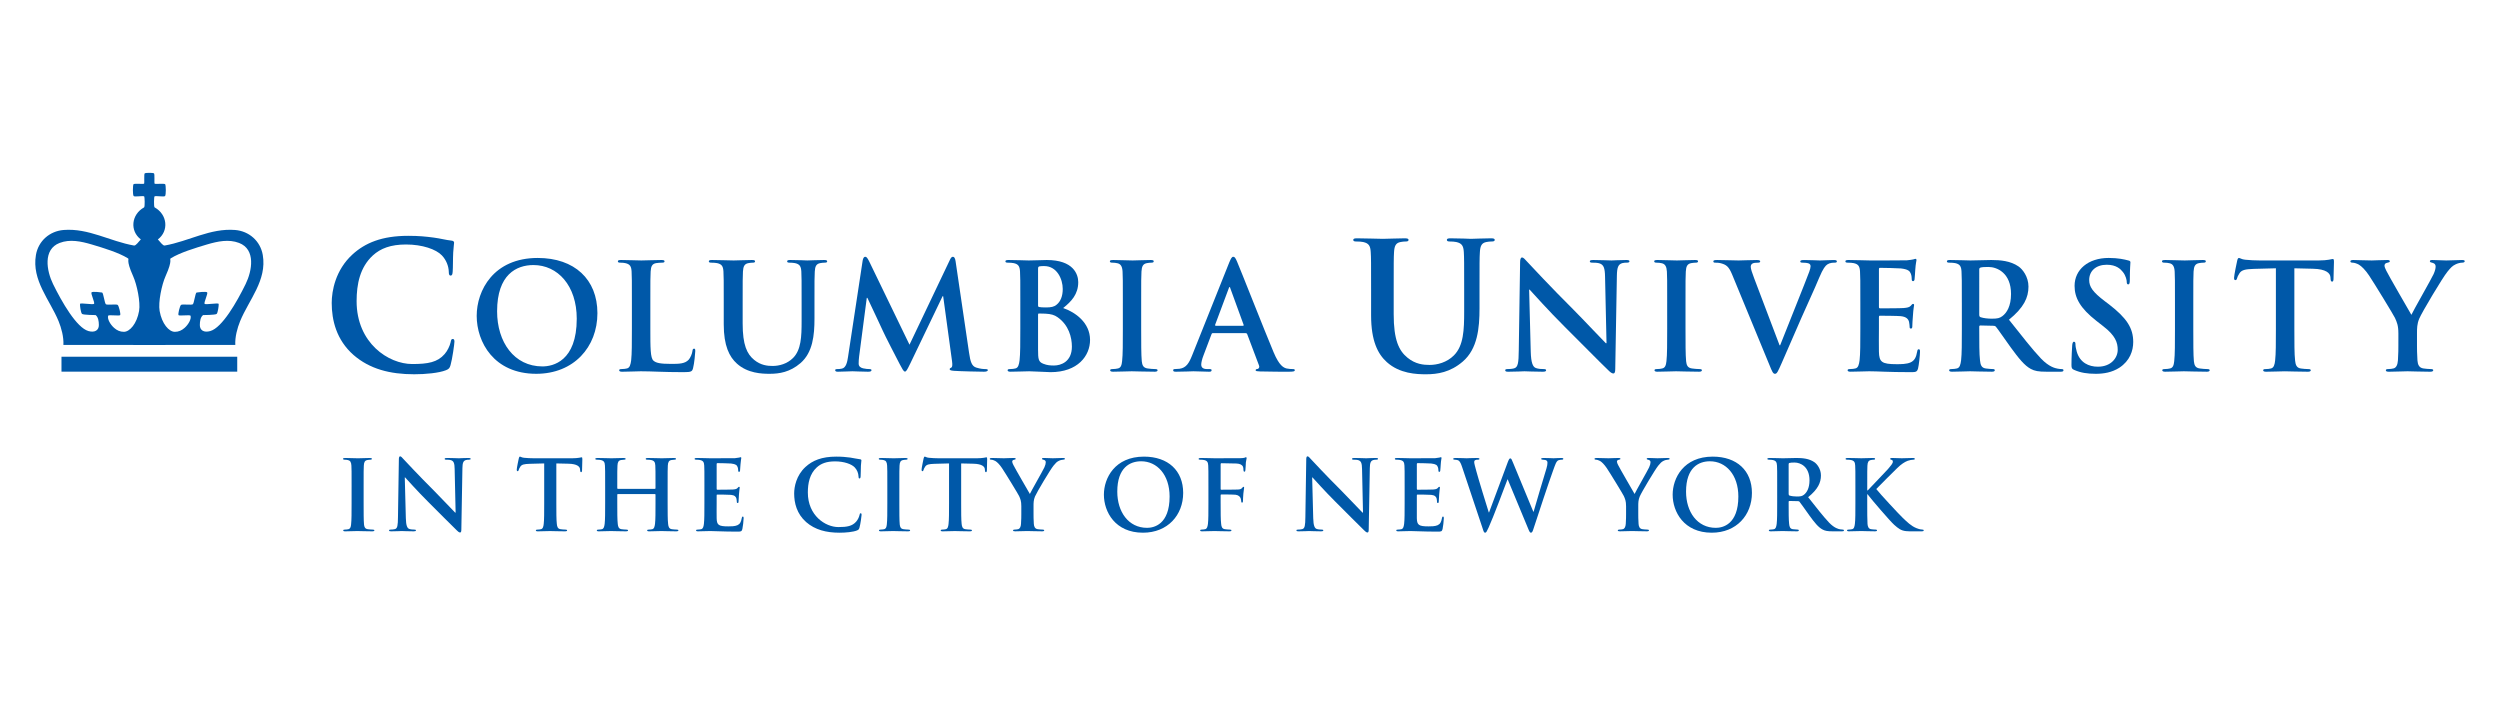 <?xml version="1.0" encoding="utf-8"?>
<!-- Generator: Adobe Illustrator 18.1.1, SVG Export Plug-In . SVG Version: 6.00 Build 0)  -->
<!DOCTYPE svg PUBLIC "-//W3C//DTD SVG 1.1//EN" "http://www.w3.org/Graphics/SVG/1.1/DTD/svg11.dtd">
<svg version="1.1" id="Layer_1" xmlns="http://www.w3.org/2000/svg" xmlns:xlink="http://www.w3.org/1999/xlink" x="0px" y="0px"
	 width="595.28px" height="168px" viewBox="98 117 595.28 168" enable-background="new 98 117 595.28 168" xml:space="preserve">
<g>
	<path fill="#0058A8" d="M182.196,201.538c-4.12-3.615-5.211-8.327-5.211-12.405c0-2.858,0.884-7.82,4.919-11.52
		c3.027-2.777,7.023-4.46,13.287-4.46c2.608,0,4.162,0.167,6.097,0.42c1.6,0.213,2.943,0.59,4.204,0.717
		c0.465,0.041,0.634,0.25,0.634,0.503c0,0.338-0.131,0.843-0.211,2.314c-0.083,1.389-0.042,3.698-0.125,4.539
		c-0.042,0.63-0.126,0.968-0.507,0.968c-0.334,0-0.423-0.338-0.423-0.924c-0.04-1.304-0.588-2.775-1.637-3.872
		c-1.387-1.468-4.666-2.603-8.537-2.603c-3.657,0-6.056,0.924-7.904,2.603c-3.067,2.821-3.87,6.816-3.87,10.893
		c0,10.006,7.614,14.967,13.248,14.967c3.744,0,6.011-0.416,7.693-2.353c0.714-0.796,1.262-2.017,1.429-2.774
		c0.126-0.672,0.209-0.84,0.549-0.84c0.294,0,0.377,0.292,0.377,0.628c0,0.507-0.506,4.161-0.926,5.594
		c-0.209,0.715-0.377,0.924-1.091,1.219c-1.685,0.671-4.876,0.965-7.572,0.965C190.862,206.12,186.023,204.86,182.196,201.538"/>
	<path fill="#0058A8" d="M235.33,192.882c0-7.882-4.541-12.771-10.309-12.771c-4.05,0-8.656,2.251-8.656,11.013
		c0,7.315,4.046,13.125,10.802,13.125C229.627,204.248,235.33,203.052,235.33,192.882 M211.507,192.209
		c0-6.016,3.98-13.786,14.533-13.786c8.759,0,14.212,5.099,14.212,13.156c0,8.056-5.627,14.428-14.563,14.428
		C215.59,206.007,211.507,198.439,211.507,192.209"/>
	<path fill="#0058A8" d="M252.856,195.309c0,4.502,0,6.932,0.74,7.564c0.598,0.529,1.514,0.776,4.257,0.776
		c1.864,0,3.235-0.038,4.119-0.985c0.419-0.457,0.845-1.444,0.912-2.11c0.039-0.318,0.109-0.53,0.389-0.53
		c0.247,0,0.28,0.175,0.28,0.597c0,0.386-0.243,3.028-0.531,4.049c-0.204,0.772-0.383,0.946-2.214,0.946
		c-5.066,0-7.385-0.209-10.238-0.209c-0.808,0-3.026,0.109-4.432,0.109c-0.457,0-0.706-0.109-0.706-0.354
		c0-0.176,0.142-0.281,0.565-0.281c0.528,0,0.952-0.071,1.266-0.143c0.704-0.142,0.881-0.914,1.024-1.935
		c0.174-1.477,0.174-4.257,0.174-7.494v-6.193c0-5.349,0-6.334-0.07-7.456c-0.07-1.195-0.35-1.762-1.514-2.008
		c-0.282-0.068-0.704-0.105-1.16-0.105c-0.386,0-0.598-0.069-0.598-0.315c0-0.25,0.246-0.319,0.774-0.319
		c1.651,0,3.869,0.106,4.819,0.106c0.843,0,3.413-0.106,4.785-0.106c0.491,0,0.739,0.069,0.739,0.319
		c0,0.246-0.212,0.315-0.635,0.315c-0.386,0-0.952,0.037-1.372,0.105c-0.952,0.176-1.233,0.775-1.302,2.008
		c-0.071,1.122-0.071,2.107-0.071,7.456V195.309z"/>
	<path fill="#0058A8" d="M270.333,189.115c0-5.349,0-6.334-0.072-7.456c-0.068-1.195-0.348-1.762-1.51-2.008
		c-0.281-0.068-0.88-0.105-1.375-0.105c-0.385,0-0.597-0.069-0.597-0.315c0-0.246,0.245-0.319,0.775-0.319
		c1.862,0,4.082,0.106,5.134,0.106c0.845,0,3.065-0.106,4.33-0.106c0.528,0,0.772,0.072,0.772,0.319
		c0,0.246-0.209,0.315-0.562,0.315c-0.385,0-0.598,0.037-1.021,0.105c-0.947,0.176-1.232,0.777-1.303,2.008
		c-0.068,1.122-0.068,2.107-0.068,7.456v4.926c0,5.1,1.021,7.248,2.744,8.656c1.586,1.301,3.205,1.441,4.4,1.441
		c1.547,0,3.446-0.49,4.852-1.899c1.935-1.936,2.04-5.103,2.04-8.726v-4.398c0-5.349,0-6.334-0.066-7.456
		c-0.07-1.195-0.356-1.762-1.514-2.008c-0.285-0.068-0.88-0.105-1.269-0.105c-0.386,0-0.597-0.069-0.597-0.315
		c0-0.246,0.246-0.319,0.74-0.319c1.794,0,4.009,0.106,4.048,0.106c0.417,0,2.631-0.106,4.009-0.106
		c0.493,0,0.737,0.072,0.737,0.319c0,0.246-0.211,0.315-0.632,0.315c-0.389,0-0.6,0.037-1.021,0.105
		c-0.951,0.176-1.232,0.777-1.3,2.008c-0.071,1.122-0.071,2.107-0.071,7.456v3.766c0,3.907-0.391,8.057-3.344,10.591
		c-2.496,2.143-5.028,2.535-7.318,2.535c-1.864,0-5.243-0.111-7.811-2.429c-1.795-1.618-3.131-4.226-3.131-9.325V189.115z"/>
	<path fill="#0058A8" d="M303.408,179.055c0.106-0.598,0.317-0.915,0.6-0.915c0.28,0,0.491,0.174,0.949,1.089l9.605,19.846
		l9.569-20.089c0.248-0.567,0.46-0.847,0.774-0.847c0.317,0,0.527,0.35,0.634,1.089l3.203,21.745
		c0.315,2.218,0.669,3.235,1.723,3.556c1.021,0.316,1.725,0.35,2.183,0.35c0.313,0,0.563,0.034,0.563,0.245
		c0,0.281-0.424,0.388-0.917,0.388c-0.878,0-5.732-0.107-7.142-0.213c-0.81-0.069-1.021-0.175-1.021-0.386
		c0-0.178,0.145-0.283,0.387-0.385c0.209-0.075,0.317-0.531,0.177-1.518l-2.114-15.478h-0.139l-7.667,15.973
		c-0.811,1.654-0.989,1.971-1.306,1.971s-0.667-0.705-1.229-1.759c-0.846-1.618-3.624-7.004-4.046-7.988
		c-0.317-0.741-2.429-5.173-3.661-7.809h-0.141l-1.829,14c-0.072,0.635-0.105,1.091-0.105,1.657c0,0.667,0.457,0.983,1.054,1.128
		c0.632,0.141,1.126,0.175,1.477,0.175c0.283,0,0.528,0.068,0.528,0.245c0,0.316-0.317,0.388-0.843,0.388
		c-1.477,0-3.059-0.107-3.691-0.107c-0.671,0-2.36,0.107-3.488,0.107c-0.35,0-0.634-0.072-0.634-0.388
		c0-0.176,0.211-0.245,0.565-0.245c0.283,0,0.526,0,1.052-0.108c0.988-0.212,1.271-1.58,1.447-2.779L303.408,179.055z"/>
	<path fill="#0058A8" d="M349.816,192.53c-0.736-0.53-1.546-0.774-2.92-0.843c-0.632-0.037-0.984-0.037-1.514-0.037
		c-0.139,0-0.209,0.071-0.209,0.246v8.339c0,2.321,0.104,2.922,1.233,3.376c0.949,0.388,1.756,0.422,2.567,0.422
		c1.584,0,4.257-0.847,4.257-4.502C353.23,197.35,352.49,194.394,349.816,192.53 M345.173,189.712c0,0.285,0.104,0.353,0.245,0.39
		c0.319,0.071,0.846,0.104,1.658,0.104c1.158,0,1.933-0.141,2.529-0.669c0.915-0.737,1.446-2.006,1.446-3.726
		c0-2.359-1.373-5.454-4.398-5.454c-0.493,0-0.81,0-1.16,0.071c-0.249,0.068-0.319,0.209-0.319,0.595V189.712z M340.95,189.115
		c0-5.349,0-6.334-0.071-7.456c-0.07-1.195-0.35-1.762-1.511-2.008c-0.282-0.068-0.88-0.105-1.375-0.105
		c-0.383,0-0.595-0.069-0.595-0.315c0-0.246,0.243-0.319,0.773-0.319c1.865,0,4.082,0.106,4.789,0.106
		c1.721,0,3.095-0.106,4.288-0.106c6.368,0,7.494,3.414,7.494,5.277c0,2.89-1.654,4.611-3.589,6.159
		c2.885,0.987,6.403,3.481,6.403,7.596c0,3.77-2.92,7.672-9.394,7.672c-0.843,0-4.048-0.209-5.099-0.209
		c-0.811,0-3.028,0.103-4.437,0.103c-0.456,0-0.7-0.103-0.7-0.348c0-0.176,0.141-0.281,0.561-0.281c0.528,0,0.95-0.073,1.265-0.143
		c0.706-0.141,0.882-0.914,1.021-1.935c0.176-1.476,0.176-4.257,0.176-7.492V189.115z"/>
	<path fill="#0058A8" d="M365.364,189.115c0-5.349,0-6.334-0.07-7.456c-0.07-1.195-0.423-1.797-1.195-1.973
		c-0.387-0.104-0.843-0.141-1.266-0.141c-0.354,0-0.563-0.069-0.563-0.352c0-0.209,0.28-0.282,0.843-0.282
		c1.337,0,3.552,0.106,4.574,0.106c0.88,0,2.957-0.106,4.293-0.106c0.456,0,0.737,0.072,0.737,0.282
		c0,0.283-0.209,0.352-0.561,0.352c-0.352,0-0.634,0.037-1.058,0.105c-0.947,0.176-1.229,0.777-1.301,2.008
		c-0.071,1.122-0.071,2.107-0.071,7.456v6.195c0,3.411,0,6.19,0.143,7.704c0.105,0.95,0.352,1.582,1.408,1.724
		c0.489,0.071,1.264,0.143,1.792,0.143c0.385,0,0.563,0.105,0.563,0.281c0,0.245-0.28,0.348-0.667,0.348
		c-2.321,0-4.539-0.103-5.49-0.103c-0.811,0-3.026,0.103-4.432,0.103c-0.457,0-0.704-0.103-0.704-0.348
		c0-0.176,0.139-0.281,0.561-0.281c0.53,0,0.948-0.073,1.265-0.143c0.704-0.141,0.915-0.738,1.021-1.76
		c0.176-1.477,0.176-4.256,0.176-7.667V189.115z"/>
	<path fill="#0058A8" d="M393.954,194.571c0.174,0,0.211-0.106,0.174-0.213l-3.166-8.693c-0.035-0.139-0.072-0.313-0.174-0.313
		c-0.109,0-0.178,0.174-0.209,0.313l-3.237,8.658c-0.039,0.142,0,0.248,0.139,0.248H393.954z M386.779,196.328
		c-0.178,0-0.249,0.071-0.317,0.283l-1.901,5.029c-0.35,0.883-0.531,1.727-0.531,2.148c0,0.635,0.32,1.093,1.411,1.093h0.528
		c0.419,0,0.525,0.069,0.525,0.281c0,0.28-0.212,0.352-0.597,0.352c-1.126,0-2.64-0.107-3.732-0.107
		c-0.387,0-2.322,0.107-4.15,0.107c-0.46,0-0.669-0.072-0.669-0.352c0-0.212,0.143-0.281,0.424-0.281
		c0.317,0,0.808-0.034,1.088-0.071c1.619-0.214,2.29-1.411,2.992-3.17l8.828-22.094c0.426-1.021,0.635-1.406,0.986-1.406
		c0.322,0,0.531,0.316,0.882,1.125c0.847,1.938,6.475,16.291,8.726,21.64c1.337,3.164,2.359,3.656,3.098,3.836
		c0.527,0.107,1.053,0.141,1.471,0.141c0.287,0,0.461,0.034,0.461,0.281c0,0.28-0.316,0.352-1.621,0.352
		c-1.262,0-3.833,0-6.645-0.072c-0.635-0.035-1.053-0.035-1.053-0.28c0-0.212,0.141-0.281,0.49-0.315
		c0.248-0.072,0.493-0.393,0.316-0.815l-2.814-7.456c-0.07-0.178-0.179-0.248-0.357-0.248H386.779z"/>
	<path fill="#0058A8" d="M424.474,185.939c0-6.392,0-7.572-0.088-8.915c-0.082-1.431-0.415-2.101-1.807-2.397
		c-0.334-0.086-1.051-0.125-1.641-0.125c-0.458,0-0.712-0.086-0.712-0.38c0-0.296,0.294-0.378,0.924-0.378
		c2.229,0,4.882,0.126,6.14,0.126c1.007,0,3.659-0.126,5.173-0.126c0.629,0,0.929,0.082,0.929,0.378c0,0.294-0.258,0.38-0.682,0.38
		c-0.461,0-0.709,0.039-1.218,0.125c-1.135,0.208-1.467,0.924-1.554,2.397c-0.082,1.343-0.082,2.523-0.082,8.915v5.884
		c0,6.1,1.218,8.665,3.279,10.344c1.891,1.561,3.827,1.727,5.259,1.727c1.848,0,4.12-0.588,5.798-2.271
		c2.319-2.311,2.444-6.097,2.444-10.428v-5.256c0-6.392,0-7.572-0.083-8.915c-0.088-1.431-0.423-2.101-1.812-2.397
		c-0.337-0.086-1.052-0.125-1.513-0.125s-0.714-0.086-0.714-0.38c0-0.296,0.294-0.378,0.878-0.378c2.152,0,4.798,0.126,4.841,0.126
		c0.503,0,3.156-0.126,4.792-0.126c0.587,0,0.888,0.082,0.888,0.378c0,0.294-0.255,0.38-0.762,0.38
		c-0.463,0-0.711,0.039-1.218,0.125c-1.137,0.208-1.47,0.924-1.554,2.397c-0.088,1.343-0.088,2.523-0.088,8.915v4.5
		c0,4.666-0.46,9.628-3.992,12.657c-2.985,2.562-6.016,3.024-8.746,3.024c-2.229,0-6.263-0.126-9.338-2.902
		c-2.145-1.932-3.739-5.044-3.739-11.141V185.939z"/>
	<path fill="#0058A8" d="M462.488,200.728c0.073,2.744,0.526,3.657,1.23,3.907c0.603,0.212,1.269,0.246,1.832,0.246
		c0.388,0,0.598,0.069,0.598,0.281c0,0.28-0.313,0.352-0.809,0.352c-2.288,0-3.693-0.107-4.363-0.107
		c-0.319,0-1.968,0.107-3.8,0.107c-0.457,0-0.771-0.036-0.771-0.352c0-0.212,0.212-0.281,0.562-0.281
		c0.455,0,1.089-0.034,1.581-0.179c0.916-0.28,1.057-1.303,1.09-4.363l0.315-20.827c0-0.704,0.109-1.199,0.457-1.199
		c0.389,0,0.705,0.459,1.31,1.091c0.415,0.458,5.765,6.194,10.9,11.292c2.391,2.396,7.138,7.461,7.74,8.024h0.173l-0.35-15.797
		c-0.033-2.148-0.35-2.814-1.195-3.168c-0.53-0.211-1.373-0.211-1.866-0.211c-0.424,0-0.563-0.104-0.563-0.315
		c0-0.287,0.389-0.315,0.917-0.315c1.831,0,3.517,0.104,4.253,0.104c0.394,0,1.728-0.104,3.453-0.104
		c0.457,0,0.808,0.028,0.808,0.315c0,0.211-0.209,0.315-0.633,0.315c-0.352,0-0.634,0-1.056,0.105
		c-0.984,0.282-1.269,1.019-1.303,2.989l-0.388,22.207c0,0.772-0.137,1.088-0.458,1.088c-0.382,0-0.808-0.389-1.197-0.772
		c-2.217-2.114-6.715-6.723-10.375-10.346c-3.835-3.8-7.742-8.195-8.371-8.865h-0.106L462.488,200.728z"/>
	<path fill="#0058A8" d="M494.976,189.115c0-5.349,0-6.334-0.067-7.456c-0.072-1.195-0.427-1.797-1.197-1.973
		c-0.388-0.104-0.848-0.141-1.269-0.141c-0.348,0-0.564-0.069-0.564-0.352c0-0.209,0.287-0.282,0.848-0.282
		c1.335,0,3.551,0.106,4.572,0.106c0.878,0,2.956-0.106,4.296-0.106c0.449,0,0.732,0.072,0.732,0.282
		c0,0.283-0.209,0.352-0.56,0.352c-0.348,0-0.63,0.037-1.058,0.105c-0.95,0.176-1.226,0.777-1.3,2.008
		c-0.071,1.122-0.071,2.107-0.071,7.456v6.195c0,3.411,0,6.19,0.145,7.704c0.102,0.95,0.35,1.582,1.401,1.724
		c0.497,0.071,1.269,0.143,1.798,0.143c0.386,0,0.562,0.105,0.562,0.281c0,0.245-0.28,0.348-0.667,0.348
		c-2.323,0-4.542-0.103-5.492-0.103c-0.809,0-3.025,0.103-4.435,0.103c-0.45,0-0.696-0.103-0.696-0.348
		c0-0.176,0.14-0.281,0.559-0.281c0.524,0,0.954-0.073,1.267-0.143c0.701-0.141,0.914-0.738,1.023-1.76
		c0.172-1.477,0.172-4.256,0.172-7.667V189.115z"/>
	<path fill="#0058A8" d="M510.438,182.362c-0.804-1.934-1.4-2.323-2.674-2.675c-0.524-0.141-1.085-0.141-1.371-0.141
		c-0.313,0-0.424-0.104-0.424-0.315c0-0.283,0.392-0.315,0.919-0.315c1.863,0,3.865,0.104,5.1,0.104
		c0.876,0,2.571-0.104,4.328-0.104c0.421,0,0.808,0.071,0.808,0.315c0,0.246-0.209,0.315-0.526,0.315
		c-0.563,0-1.093,0.037-1.376,0.246c-0.245,0.177-0.348,0.426-0.348,0.741c0,0.456,0.316,1.44,0.807,2.709l6.054,15.971h0.138
		c1.513-3.87,6.087-15.196,6.937-17.521c0.175-0.457,0.312-0.984,0.312-1.297c0-0.28-0.136-0.567-0.459-0.673
		c-0.422-0.139-0.946-0.176-1.404-0.176c-0.319,0-0.599-0.034-0.599-0.28c0-0.28,0.319-0.35,0.984-0.35
		c1.761,0,3.232,0.104,3.691,0.104c0.606,0,2.254-0.104,3.311-0.104c0.459,0,0.738,0.071,0.738,0.315
		c0,0.246-0.207,0.315-0.56,0.315c-0.354,0-1.095,0-1.728,0.424c-0.454,0.317-0.981,0.912-1.932,3.168
		c-1.373,3.306-2.323,5.203-4.224,9.533c-2.252,5.139-3.901,8.969-4.677,10.731c-0.915,2.04-1.126,2.603-1.617,2.603
		c-0.459,0-0.673-0.491-1.342-2.147L510.438,182.362z"/>
	<path fill="#0058A8" d="M540.967,189.115c0-5.349,0-6.334-0.074-7.456c-0.068-1.195-0.352-1.762-1.513-2.008
		c-0.276-0.068-0.878-0.105-1.371-0.105c-0.392,0-0.601-0.069-0.601-0.315c0-0.246,0.247-0.319,0.771-0.319
		c1.866,0,4.087,0.106,5.071,0.106c1.128,0,8.131,0,8.795-0.033c0.669-0.072,1.232-0.145,1.513-0.213
		c0.176-0.035,0.386-0.141,0.562-0.141c0.177,0,0.215,0.141,0.215,0.32c0,0.243-0.182,0.665-0.287,2.285
		c-0.032,0.349-0.105,1.901-0.173,2.321c-0.039,0.178-0.107,0.389-0.35,0.389c-0.248,0-0.319-0.18-0.319-0.493
		c0-0.246-0.035-0.847-0.209-1.269c-0.251-0.632-0.598-1.053-2.358-1.266c-0.6-0.071-4.295-0.141-4.997-0.141
		c-0.178,0-0.246,0.104-0.246,0.354v8.901c0,0.246,0.033,0.385,0.246,0.385c0.772,0,4.823,0,5.625-0.07
		c0.849-0.069,1.376-0.175,1.694-0.525c0.246-0.285,0.388-0.461,0.564-0.461c0.135,0,0.243,0.071,0.243,0.283
		c0,0.209-0.173,0.773-0.279,2.564c-0.072,0.708-0.141,2.114-0.141,2.36c0,0.28,0,0.665-0.32,0.665c-0.243,0-0.315-0.137-0.315-0.31
		c-0.035-0.356-0.035-0.811-0.142-1.269c-0.173-0.704-0.665-1.23-1.968-1.373c-0.666-0.074-4.154-0.106-4.997-0.106
		c-0.178,0-0.21,0.139-0.21,0.352v2.781c0,1.195-0.038,4.432,0,5.45c0.068,2.427,0.631,2.959,4.22,2.959c0.917,0,2.394,0,3.31-0.423
		c0.911-0.419,1.333-1.16,1.584-2.605c0.068-0.387,0.139-0.528,0.387-0.528c0.279,0,0.279,0.28,0.279,0.634
		c0,0.811-0.279,3.202-0.456,3.909c-0.247,0.91-0.565,0.91-1.895,0.91c-5.314,0-7.673-0.209-9.749-0.209
		c-0.808,0-3.029,0.103-4.434,0.103c-0.461,0-0.704-0.103-0.704-0.348c0-0.176,0.141-0.281,0.565-0.281
		c0.526,0,0.95-0.073,1.265-0.143c0.701-0.141,0.877-0.914,1.02-1.935c0.18-1.476,0.18-4.257,0.18-7.492V189.115z"/>
	<path fill="#0058A8" d="M569.282,191.896c0,0.387,0.073,0.53,0.321,0.634c0.737,0.246,1.793,0.352,2.674,0.352
		c1.406,0,1.864-0.143,2.497-0.598c1.055-0.773,2.076-2.392,2.076-5.28c0-4.995-3.308-6.437-5.381-6.437
		c-0.882,0-1.518,0.034-1.866,0.141c-0.248,0.07-0.321,0.211-0.321,0.493V191.896z M565.136,189.115c0-5.349,0-6.334-0.076-7.456
		c-0.065-1.195-0.347-1.762-1.509-2.008c-0.281-0.068-0.882-0.105-1.372-0.105c-0.389,0-0.601-0.069-0.601-0.315
		c0-0.246,0.245-0.319,0.775-0.319c1.866,0,4.081,0.106,4.817,0.106c1.199,0,3.872-0.106,4.968-0.106
		c2.215,0,4.57,0.213,6.476,1.516c0.981,0.667,2.389,2.458,2.389,4.821c0,2.601-1.09,4.992-4.647,7.88
		c3.131,3.939,5.56,7.07,7.637,9.253c1.973,2.042,3.414,2.289,3.941,2.394c0.389,0.072,0.702,0.106,0.985,0.106
		c0.28,0,0.421,0.105,0.421,0.281c0,0.28-0.247,0.348-0.672,0.348h-3.339c-1.967,0-2.849-0.175-3.766-0.663
		c-1.511-0.814-2.846-2.466-4.819-5.175c-1.405-1.938-3.025-4.33-3.483-4.856c-0.179-0.209-0.386-0.246-0.633-0.246l-3.06-0.071
		c-0.176,0-0.286,0.071-0.286,0.283v0.491c0,3.272,0,6.053,0.18,7.528c0.106,1.022,0.314,1.794,1.371,1.935
		c0.528,0.071,1.305,0.143,1.724,0.143c0.281,0,0.425,0.105,0.425,0.281c0,0.245-0.248,0.348-0.704,0.348
		c-2.039,0-4.642-0.103-5.173-0.103c-0.669,0-2.884,0.103-4.29,0.103c-0.46,0-0.703-0.103-0.703-0.348
		c0-0.176,0.141-0.281,0.56-0.281c0.528,0,0.949-0.073,1.268-0.143c0.702-0.141,0.882-0.914,1.019-1.935
		c0.18-1.476,0.18-4.257,0.18-7.492V189.115z"/>
	<path fill="#0058A8" d="M591.908,205.09c-0.561-0.243-0.667-0.421-0.667-1.197c0-1.933,0.136-4.047,0.172-4.608
		c0.038-0.528,0.141-0.915,0.425-0.915c0.319,0,0.352,0.317,0.352,0.598c0,0.459,0.14,1.195,0.317,1.792
		c0.775,2.607,2.85,3.555,5.03,3.555c3.169,0,4.716-2.148,4.716-4.012c0-1.723-0.527-3.376-3.446-5.627l-1.621-1.269
		c-3.867-3.026-5.203-5.488-5.203-8.339c0-3.867,3.237-6.649,8.127-6.649c2.283,0,3.759,0.353,4.676,0.6
		c0.316,0.069,0.493,0.176,0.493,0.423c0,0.457-0.141,1.477-0.141,4.22c0,0.777-0.106,1.056-0.387,1.056
		c-0.247,0-0.35-0.213-0.35-0.634c0-0.319-0.178-1.408-0.917-2.321c-0.528-0.669-1.547-1.725-3.833-1.725
		c-2.607,0-4.189,1.514-4.189,3.624c0,1.618,0.814,2.848,3.733,5.067l0.985,0.74c4.221,3.27,5.768,5.632,5.768,8.969
		c0,2.043-0.776,4.47-3.308,6.125c-1.759,1.123-3.728,1.444-5.595,1.444C595.004,206.007,593.421,205.757,591.908,205.09"/>
	<path fill="#0058A8" d="M615.884,189.115c0-5.349,0-6.334-0.069-7.456c-0.071-1.195-0.423-1.797-1.198-1.973
		c-0.386-0.104-0.843-0.141-1.265-0.141c-0.349,0-0.56-0.069-0.56-0.352c0-0.209,0.276-0.282,0.841-0.282
		c1.334,0,3.554,0.106,4.571,0.106c0.879,0,2.958-0.106,4.297-0.106c0.456,0,0.736,0.072,0.736,0.282
		c0,0.283-0.21,0.352-0.563,0.352c-0.352,0-0.634,0.037-1.052,0.105c-0.95,0.176-1.231,0.777-1.306,2.008
		c-0.067,1.122-0.067,2.107-0.067,7.456v6.195c0,3.411,0,6.19,0.142,7.704c0.105,0.95,0.348,1.582,1.405,1.724
		c0.493,0.071,1.267,0.143,1.793,0.143c0.388,0,0.564,0.105,0.564,0.281c0,0.245-0.28,0.348-0.669,0.348
		c-2.322,0-4.537-0.103-5.49-0.103c-0.808,0-3.028,0.103-4.43,0.103c-0.457,0-0.704-0.103-0.704-0.348
		c0-0.176,0.142-0.281,0.561-0.281c0.533,0,0.949-0.073,1.268-0.143c0.703-0.141,0.917-0.738,1.019-1.76
		c0.176-1.477,0.176-4.256,0.176-7.667V189.115z"/>
	<path fill="#0058A8" d="M639.919,180.882l-5.247,0.141c-2.038,0.072-2.884,0.246-3.411,1.022c-0.353,0.524-0.527,0.952-0.599,1.234
		c-0.071,0.278-0.176,0.419-0.387,0.419c-0.249,0-0.317-0.176-0.317-0.561c0-0.567,0.669-3.766,0.739-4.048
		c0.106-0.456,0.211-0.665,0.422-0.665c0.28,0,0.633,0.348,1.514,0.42c1.018,0.108,2.359,0.175,3.518,0.175h13.933
		c2.252,0,3.095-0.352,3.379-0.352c0.248,0,0.279,0.215,0.279,0.739c0,0.741-0.108,3.165-0.108,4.082
		c-0.026,0.352-0.103,0.563-0.315,0.563c-0.283,0-0.348-0.174-0.387-0.702l-0.029-0.387c-0.076-0.915-1.023-1.901-4.154-1.971
		l-4.436-0.108v14.429c0,3.235,0,6.015,0.176,7.529c0.106,0.984,0.321,1.755,1.371,1.898c0.496,0.073,1.264,0.143,1.798,0.143
		c0.387,0,0.564,0.105,0.564,0.281c0,0.245-0.283,0.348-0.673,0.348c-2.323,0-4.538-0.103-5.525-0.103
		c-0.805,0-3.025,0.103-4.428,0.103c-0.461,0-0.708-0.103-0.708-0.348c0-0.176,0.141-0.281,0.562-0.281
		c0.531,0,0.956-0.071,1.269-0.143c0.706-0.142,0.915-0.914,1.019-1.935c0.18-1.477,0.18-4.257,0.18-7.492V180.882z"/>
	<path fill="#0058A8" d="M669.083,196.4c0-1.901-0.35-2.672-0.809-3.695c-0.245-0.565-4.958-8.3-6.189-10.133
		c-0.878-1.304-1.758-2.179-2.427-2.571c-0.46-0.245-1.056-0.456-1.48-0.456c-0.28,0-0.526-0.069-0.526-0.315
		c0-0.213,0.246-0.319,0.667-0.319c0.635,0,3.27,0.106,4.43,0.106c0.745,0,2.186-0.106,3.769-0.106c0.349,0,0.528,0.106,0.528,0.319
		c0,0.211-0.246,0.246-0.776,0.385c-0.316,0.071-0.491,0.35-0.491,0.634c0,0.282,0.175,0.706,0.421,1.197
		c0.491,1.054,5.418,9.534,5.981,10.518c0.352-0.841,4.788-8.582,5.277-9.675c0.352-0.771,0.493-1.371,0.493-1.825
		c0-0.355-0.141-0.742-0.736-0.881c-0.32-0.071-0.634-0.141-0.634-0.352c0-0.25,0.173-0.319,0.599-0.319
		c1.158,0,2.286,0.106,3.306,0.106c0.77,0,3.093-0.106,3.766-0.106c0.384,0,0.63,0.069,0.63,0.282c0,0.248-0.281,0.352-0.665,0.352
		c-0.355,0-1.021,0.141-1.552,0.42c-0.736,0.354-1.123,0.777-1.898,1.728c-1.158,1.408-6.086,9.673-6.719,11.187
		c-0.531,1.265-0.531,2.359-0.531,3.518v2.886c0,0.56,0,2.038,0.108,3.52c0.071,1.017,0.388,1.788,1.444,1.931
		c0.493,0.073,1.267,0.143,1.76,0.143c0.387,0,0.56,0.105,0.56,0.281c0,0.245-0.281,0.354-0.739,0.354
		c-2.214,0-4.431-0.109-5.38-0.109c-0.876,0-3.099,0.109-4.4,0.109c-0.494,0-0.771-0.074-0.771-0.354
		c0-0.176,0.174-0.281,0.562-0.281c0.494,0,0.915-0.071,1.227-0.143c0.708-0.142,1.023-0.914,1.093-1.931
		c0.104-1.482,0.104-2.961,0.104-3.52V196.4z"/>
	<path fill="#0058A8" d="M181.72,232.753c0-3.512,0-4.162-0.048-4.9c-0.044-0.788-0.276-1.179-0.783-1.293
		c-0.255-0.069-0.558-0.096-0.834-0.096c-0.229,0-0.368-0.042-0.368-0.232c0-0.135,0.183-0.182,0.551-0.182
		c0.882,0,2.337,0.072,3.006,0.072c0.579,0,1.939-0.072,2.818-0.072c0.301,0,0.486,0.047,0.486,0.182
		c0,0.189-0.139,0.232-0.367,0.232c-0.235,0-0.419,0.027-0.694,0.073c-0.625,0.116-0.81,0.508-0.854,1.317
		c-0.048,0.738-0.048,1.389-0.048,4.9v4.067c0,2.239,0,4.066,0.092,5.058c0.07,0.623,0.229,1.041,0.922,1.133
		c0.325,0.046,0.834,0.091,1.179,0.091c0.255,0,0.367,0.071,0.367,0.188c0,0.157-0.183,0.227-0.436,0.227
		c-1.526,0-2.98-0.069-3.605-0.069c-0.53,0-1.985,0.069-2.913,0.069c-0.298,0-0.461-0.069-0.461-0.227
		c0-0.118,0.095-0.188,0.372-0.188c0.346,0,0.621-0.045,0.831-0.091c0.463-0.093,0.606-0.489,0.67-1.155
		c0.116-0.971,0.116-2.798,0.116-5.037V232.753z"/>
	<path fill="#0058A8" d="M194.635,240.374c0.044,1.804,0.347,2.403,0.808,2.568c0.394,0.136,0.832,0.16,1.204,0.16
		c0.253,0,0.392,0.047,0.392,0.188c0,0.185-0.209,0.227-0.533,0.227c-1.501,0-2.424-0.069-2.867-0.069
		c-0.206,0-1.29,0.069-2.494,0.069c-0.303,0-0.509-0.021-0.509-0.227c0-0.141,0.139-0.188,0.368-0.188
		c0.304,0,0.719-0.023,1.043-0.115c0.6-0.183,0.694-0.854,0.715-2.866l0.211-13.679c0-0.461,0.067-0.785,0.298-0.785
		c0.253,0,0.46,0.299,0.854,0.717c0.28,0.3,3.793,4.068,7.164,7.417c1.571,1.573,4.69,4.896,5.084,5.268h0.115l-0.232-10.376
		c-0.021-1.406-0.231-1.846-0.785-2.079c-0.345-0.141-0.898-0.141-1.222-0.141c-0.28,0-0.371-0.066-0.371-0.205
		c0-0.183,0.255-0.209,0.602-0.209c1.202,0,2.309,0.072,2.793,0.072c0.253,0,1.135-0.072,2.267-0.072c0.299,0,0.53,0.026,0.53,0.209
		c0,0.139-0.137,0.205-0.417,0.205c-0.232,0-0.416,0-0.692,0.073c-0.65,0.183-0.832,0.67-0.855,1.963l-0.255,14.579
		c0,0.508-0.09,0.718-0.298,0.718c-0.257,0-0.535-0.253-0.785-0.507c-1.459-1.387-4.416-4.414-6.819-6.793
		c-2.518-2.497-5.081-5.385-5.498-5.825h-0.071L194.635,240.374z"/>
	<path fill="#0058A8" d="M227.581,227.347l-3.441,0.092c-1.343,0.046-1.895,0.162-2.24,0.67c-0.233,0.347-0.35,0.623-0.393,0.807
		c-0.051,0.185-0.116,0.276-0.255,0.276c-0.16,0-0.211-0.114-0.211-0.368c0-0.368,0.44-2.473,0.487-2.657
		c0.069-0.3,0.139-0.438,0.276-0.438c0.186,0,0.419,0.23,0.993,0.276c0.67,0.067,1.548,0.114,2.314,0.114h9.147
		c0.743,0,1.248-0.068,1.597-0.114c0.346-0.071,0.53-0.116,0.623-0.116c0.162,0,0.185,0.137,0.185,0.486
		c0,0.487-0.071,2.082-0.071,2.678c-0.023,0.232-0.069,0.374-0.208,0.374c-0.183,0-0.227-0.114-0.253-0.464l-0.021-0.253
		c-0.049-0.6-0.674-1.246-2.732-1.293l-2.909-0.068v9.473c0,2.12,0,3.947,0.118,4.942c0.067,0.648,0.206,1.157,0.899,1.246
		c0.324,0.049,0.834,0.094,1.177,0.094c0.255,0,0.373,0.072,0.373,0.186c0,0.162-0.188,0.229-0.441,0.229
		c-1.523,0-2.98-0.067-3.628-0.067c-0.53,0-1.987,0.067-2.909,0.067c-0.299,0-0.463-0.067-0.463-0.229
		c0-0.114,0.093-0.186,0.368-0.186c0.347,0,0.623-0.045,0.832-0.094c0.461-0.089,0.602-0.598,0.673-1.27
		c0.112-0.971,0.112-2.798,0.112-4.918V227.347z"/>
	<path fill="#0058A8" d="M253.945,233.398c0.069,0,0.139-0.045,0.139-0.161v-0.483c0-3.512,0-4.162-0.046-4.903
		c-0.046-0.785-0.23-1.149-0.994-1.314c-0.183-0.046-0.577-0.073-0.903-0.073c-0.253,0-0.389-0.042-0.389-0.205
		s0.159-0.207,0.482-0.207c1.25,0,2.704,0.069,3.332,0.069c0.553,0,2.006-0.069,2.909-0.069c0.324,0,0.482,0.045,0.482,0.207
		s-0.139,0.205-0.413,0.205c-0.185,0-0.393,0.027-0.667,0.073c-0.628,0.116-0.813,0.508-0.859,1.314
		c-0.046,0.741-0.046,1.391-0.046,4.903v4.067c0,2.122,0,3.949,0.116,4.944c0.066,0.645,0.208,1.155,0.901,1.247
		c0.324,0.046,0.829,0.092,1.179,0.092c0.253,0,0.367,0.069,0.367,0.187c0,0.157-0.185,0.227-0.459,0.227
		c-1.505,0-2.959-0.069-3.605-0.069c-0.535,0-1.989,0.069-2.886,0.069c-0.326,0-0.489-0.069-0.489-0.227
		c0-0.118,0.094-0.187,0.37-0.187c0.348,0,0.622-0.046,0.832-0.092c0.461-0.093,0.575-0.602,0.668-1.273
		c0.116-0.969,0.116-2.796,0.116-4.918v-2.033c0-0.095-0.071-0.141-0.139-0.141h-8.826c-0.069,0-0.139,0.026-0.139,0.141v2.033
		c0,2.122,0,3.949,0.118,4.944c0.067,0.645,0.206,1.155,0.899,1.247c0.324,0.046,0.832,0.092,1.178,0.092
		c0.255,0,0.371,0.069,0.371,0.187c0,0.157-0.183,0.227-0.464,0.227c-1.503,0-2.957-0.069-3.603-0.069
		c-0.528,0-1.987,0.069-2.91,0.069c-0.302,0-0.461-0.069-0.461-0.227c0-0.118,0.09-0.187,0.366-0.187
		c0.349,0,0.625-0.046,0.832-0.092c0.463-0.093,0.579-0.602,0.673-1.273c0.114-0.969,0.114-2.796,0.114-4.918v-4.067
		c0-3.512,0-4.162-0.048-4.903c-0.045-0.785-0.229-1.149-0.994-1.314c-0.185-0.046-0.577-0.073-0.899-0.073
		c-0.253,0-0.394-0.042-0.394-0.205s0.162-0.207,0.486-0.207c1.248,0,2.707,0.069,3.328,0.069c0.553,0,2.006-0.069,2.909-0.069
		c0.324,0,0.486,0.045,0.486,0.207s-0.138,0.205-0.416,0.205c-0.183,0-0.395,0.027-0.671,0.073c-0.62,0.116-0.808,0.508-0.854,1.314
		c-0.048,0.741-0.048,1.391-0.048,4.903v0.483c0,0.116,0.071,0.161,0.139,0.161H253.945z"/>
	<path fill="#0058A8" d="M265.729,232.753c0-3.512,0-4.162-0.046-4.9c-0.046-0.788-0.232-1.151-0.992-1.317
		c-0.187-0.046-0.577-0.073-0.899-0.073c-0.256,0-0.398-0.042-0.398-0.205s0.165-0.209,0.509-0.209c1.227,0,2.684,0.072,3.327,0.072
		c0.741,0,5.341,0,5.778-0.025c0.441-0.047,0.806-0.092,0.991-0.141c0.119-0.021,0.255-0.089,0.373-0.089
		c0.116,0,0.138,0.089,0.138,0.209c0,0.156-0.115,0.437-0.187,1.501c-0.021,0.23-0.068,1.248-0.112,1.525
		c-0.021,0.118-0.07,0.254-0.232,0.254c-0.164,0-0.208-0.114-0.208-0.326c0-0.161-0.021-0.553-0.141-0.829
		c-0.159-0.419-0.389-0.695-1.546-0.832c-0.392-0.046-2.818-0.092-3.281-0.092c-0.114,0-0.158,0.071-0.158,0.229v5.847
		c0,0.162,0.019,0.254,0.158,0.254c0.511,0,3.166,0,3.698-0.047c0.553-0.045,0.901-0.114,1.109-0.346
		c0.16-0.183,0.253-0.3,0.368-0.3c0.091,0,0.162,0.048,0.162,0.183c0,0.14-0.115,0.509-0.185,1.69
		c-0.048,0.461-0.092,1.383-0.092,1.545c0,0.186,0,0.438-0.208,0.438c-0.162,0-0.206-0.092-0.206-0.206
		c-0.025-0.233-0.025-0.531-0.093-0.832c-0.116-0.463-0.44-0.81-1.296-0.898c-0.438-0.047-2.724-0.071-3.279-0.071
		c-0.118,0-0.137,0.092-0.137,0.231v1.826c0,0.783-0.026,2.91,0,3.58c0.044,1.594,0.413,1.938,2.768,1.938c0.6,0,1.574,0,2.17-0.276
		c0.606-0.276,0.882-0.763,1.042-1.708c0.048-0.254,0.093-0.348,0.257-0.348c0.183,0,0.183,0.186,0.183,0.417
		c0,0.533-0.183,2.1-0.301,2.564c-0.162,0.6-0.37,0.6-1.248,0.6c-3.488,0-5.036-0.139-6.4-0.139c-0.53,0-1.987,0.069-2.911,0.069
		c-0.303,0-0.461-0.069-0.461-0.227c0-0.118,0.092-0.188,0.37-0.188c0.344,0,0.621-0.045,0.831-0.091
		c0.463-0.093,0.579-0.602,0.668-1.273c0.116-0.969,0.116-2.792,0.116-4.918V232.753z"/>
	<path fill="#0058A8" d="M289.965,241.324c-2.262-1.989-2.864-4.575-2.864-6.817c0-1.569,0.486-4.296,2.705-6.331
		c1.661-1.524,3.857-2.448,7.299-2.448c1.434,0,2.288,0.092,3.353,0.227c0.876,0.12,1.614,0.326,2.307,0.396
		c0.253,0.022,0.348,0.14,0.348,0.279c0,0.183-0.068,0.462-0.117,1.267c-0.044,0.764-0.021,2.035-0.069,2.498
		c-0.025,0.349-0.071,0.533-0.278,0.533c-0.181,0-0.227-0.183-0.227-0.51c-0.026-0.72-0.326-1.524-0.903-2.126
		c-0.764-0.808-2.564-1.432-4.691-1.432c-2.008,0-3.327,0.508-4.345,1.432c-1.686,1.545-2.125,3.744-2.125,5.985
		c0,5.497,4.182,8.224,7.278,8.224c2.056,0,3.302-0.23,4.228-1.294c0.394-0.437,0.695-1.108,0.785-1.525
		c0.072-0.368,0.116-0.462,0.303-0.462c0.162,0,0.206,0.162,0.206,0.348c0,0.275-0.276,2.289-0.509,3.075
		c-0.115,0.39-0.206,0.507-0.6,0.667c-0.926,0.372-2.677,0.534-4.158,0.534C294.728,243.843,292.068,243.149,289.965,241.324"/>
	<path fill="#0058A8" d="M309.283,232.753c0-3.512,0-4.162-0.048-4.9c-0.043-0.788-0.276-1.179-0.783-1.293
		c-0.257-0.069-0.556-0.096-0.834-0.096c-0.229,0-0.37-0.042-0.37-0.232c0-0.135,0.184-0.182,0.556-0.182
		c0.878,0,2.332,0.072,3.005,0.072c0.572,0,1.939-0.072,2.818-0.072c0.297,0,0.483,0.047,0.483,0.182
		c0,0.189-0.136,0.232-0.366,0.232s-0.419,0.027-0.696,0.073c-0.623,0.116-0.809,0.508-0.854,1.317
		c-0.049,0.738-0.049,1.389-0.049,4.9v4.067c0,2.239,0,4.066,0.094,5.058c0.074,0.623,0.232,1.041,0.924,1.133
		c0.326,0.046,0.834,0.091,1.179,0.091c0.255,0,0.369,0.071,0.369,0.188c0,0.157-0.185,0.227-0.435,0.227
		c-1.528,0-2.985-0.069-3.608-0.069c-0.531,0-1.985,0.069-2.911,0.069c-0.297,0-0.464-0.069-0.464-0.227
		c0-0.118,0.097-0.188,0.371-0.188c0.349,0,0.623-0.045,0.834-0.091c0.461-0.093,0.598-0.489,0.669-1.155
		c0.116-0.971,0.116-2.798,0.116-5.037V232.753z"/>
	<path fill="#0058A8" d="M323.978,227.347l-3.443,0.092c-1.341,0.046-1.895,0.162-2.239,0.67c-0.232,0.347-0.352,0.623-0.396,0.807
		c-0.048,0.185-0.116,0.276-0.254,0.276c-0.162,0-0.207-0.114-0.207-0.368c0-0.368,0.437-2.473,0.484-2.657
		c0.071-0.3,0.141-0.438,0.276-0.438c0.189,0,0.417,0.23,0.995,0.276c0.671,0.067,1.547,0.114,2.309,0.114h9.149
		c0.742,0,1.251-0.068,1.596-0.114c0.347-0.071,0.53-0.116,0.627-0.116c0.16,0,0.181,0.137,0.181,0.486
		c0,0.487-0.066,2.082-0.066,2.678c-0.021,0.232-0.071,0.374-0.212,0.374c-0.183,0-0.229-0.114-0.255-0.464l-0.019-0.253
		c-0.046-0.6-0.67-1.246-2.726-1.293l-2.913-0.068v9.473c0,2.12,0,3.947,0.114,4.942c0.071,0.648,0.212,1.157,0.903,1.246
		c0.326,0.049,0.832,0.094,1.179,0.094c0.252,0,0.37,0.072,0.37,0.186c0,0.162-0.185,0.229-0.44,0.229
		c-1.524,0-2.979-0.067-3.627-0.067c-0.531,0-1.987,0.067-2.911,0.067c-0.299,0-0.46-0.067-0.46-0.229
		c0-0.114,0.09-0.186,0.37-0.186c0.343,0,0.62-0.045,0.829-0.094c0.461-0.089,0.6-0.598,0.669-1.27
		c0.118-0.971,0.118-2.798,0.118-4.918V227.347z"/>
	<path fill="#0058A8" d="M341.188,237.533c0-1.244-0.229-1.753-0.531-2.423c-0.162-0.368-3.258-5.456-4.067-6.654
		c-0.576-0.857-1.151-1.434-1.594-1.692c-0.299-0.16-0.694-0.301-0.968-0.301c-0.186,0-0.347-0.042-0.347-0.205
		c0-0.14,0.16-0.209,0.44-0.209c0.413,0,2.145,0.069,2.909,0.069c0.484,0,1.433-0.069,2.471-0.069c0.234,0,0.349,0.069,0.349,0.209
		c0,0.14-0.16,0.162-0.51,0.254c-0.208,0.047-0.322,0.23-0.322,0.416c0,0.185,0.115,0.461,0.278,0.787
		c0.324,0.695,3.557,6.258,3.928,6.906c0.231-0.549,3.142-5.635,3.464-6.35c0.23-0.51,0.32-0.903,0.32-1.206
		c0-0.228-0.089-0.482-0.48-0.574c-0.208-0.049-0.417-0.093-0.417-0.233c0-0.162,0.114-0.209,0.392-0.209
		c0.761,0,1.503,0.069,2.174,0.069c0.509,0,2.029-0.069,2.471-0.069c0.253,0,0.419,0.047,0.419,0.182
		c0,0.167-0.187,0.232-0.444,0.232c-0.23,0-0.667,0.096-1.019,0.28c-0.481,0.232-0.736,0.511-1.245,1.132
		c-0.762,0.925-3.997,6.355-4.413,7.348c-0.347,0.834-0.347,1.547-0.347,2.309v1.894c0,0.373,0,1.343,0.07,2.311
		c0.048,0.671,0.253,1.18,0.945,1.273c0.324,0.046,0.832,0.091,1.158,0.091c0.253,0,0.368,0.071,0.368,0.186
		c0,0.16-0.183,0.229-0.483,0.229c-1.457,0-2.915-0.069-3.537-0.069c-0.58,0-2.034,0.069-2.887,0.069
		c-0.325,0-0.51-0.042-0.51-0.229c0-0.115,0.115-0.186,0.368-0.186c0.327,0,0.6-0.045,0.811-0.091
		c0.461-0.093,0.671-0.602,0.713-1.273c0.072-0.969,0.072-1.939,0.072-2.311V237.533z"/>
	<path fill="#0058A8" d="M376.495,235.224c0-5.175-2.982-8.387-6.771-8.387c-2.659,0-5.685,1.479-5.685,7.232
		c0,4.808,2.659,8.617,7.096,8.617C372.749,242.686,376.495,241.899,376.495,235.224 M360.851,234.787
		c0-3.952,2.61-9.059,9.543-9.059c5.752,0,9.335,3.35,9.335,8.642c0,5.291-3.7,9.473-9.568,9.473
		C363.532,243.843,360.851,238.877,360.851,234.787"/>
	<path fill="#0058A8" d="M388.65,236.82c0,2.217,0,3.947,0.12,4.918c0.063,0.671,0.206,1.18,0.898,1.27
		c0.324,0.049,0.834,0.094,1.156,0.094c0.297,0,0.394,0.072,0.394,0.186c0,0.162-0.16,0.229-0.51,0.229
		c-1.454,0-2.908-0.067-3.511-0.067c-0.604,0-2.058,0.067-2.932,0.067c-0.326,0-0.489-0.044-0.489-0.229
		c0-0.114,0.097-0.186,0.35-0.186c0.345,0,0.621-0.045,0.827-0.094c0.464-0.089,0.579-0.598,0.674-1.27
		c0.112-0.971,0.112-2.701,0.112-4.918v-4.067c0-3.515,0-4.162-0.044-4.9c-0.047-0.788-0.232-1.155-0.994-1.317
		c-0.185-0.045-0.576-0.073-0.9-0.073c-0.234,0-0.394-0.042-0.394-0.182c0-0.185,0.185-0.23,0.531-0.23
		c1.2,0,2.654,0.068,3.33,0.068c0.875,0,5.569,0,6.095-0.022c0.441-0.025,0.718-0.025,0.952-0.092
		c0.134-0.046,0.252-0.138,0.367-0.138c0.092,0,0.16,0.092,0.16,0.205c0,0.163-0.113,0.441-0.183,1.042
		c-0.023,0.234-0.07,1.595-0.12,1.873c-0.023,0.185-0.065,0.326-0.225,0.326c-0.164,0-0.208-0.12-0.234-0.375
		c0-0.183,0-0.55-0.139-0.877c-0.16-0.322-0.648-0.67-1.524-0.691l-3.559-0.071c-0.139,0-0.209,0.071-0.209,0.326v5.776
		c0,0.139,0.025,0.207,0.16,0.207l2.96-0.023c0.394,0,0.713,0,1.039-0.024c0.443-0.021,0.764-0.114,0.996-0.414
		c0.116-0.14,0.164-0.232,0.303-0.232c0.09,0,0.137,0.067,0.137,0.206c0,0.141-0.118,0.72-0.185,1.433
		c-0.049,0.461-0.092,1.525-0.092,1.687c0,0.208,0,0.439-0.234,0.439c-0.139,0-0.187-0.161-0.187-0.322s-0.047-0.441-0.137-0.718
		c-0.116-0.322-0.46-0.738-1.178-0.83c-0.576-0.073-3.027-0.073-3.423-0.073c-0.113,0-0.16,0.048-0.16,0.212V236.82z"/>
	<path fill="#0058A8" d="M410.694,240.374c0.047,1.804,0.347,2.403,0.809,2.568c0.392,0.136,0.828,0.16,1.202,0.16
		c0.256,0,0.39,0.047,0.39,0.188c0,0.185-0.207,0.227-0.528,0.227c-1.504,0-2.429-0.069-2.868-0.069
		c-0.206,0-1.296,0.069-2.493,0.069c-0.303,0-0.51-0.021-0.51-0.227c0-0.141,0.14-0.188,0.369-0.188
		c0.301,0,0.719-0.023,1.037-0.115c0.601-0.183,0.694-0.854,0.722-2.866l0.207-13.679c0-0.461,0.068-0.785,0.301-0.785
		c0.249,0,0.461,0.299,0.855,0.717c0.274,0.3,3.786,4.068,7.162,7.417c1.571,1.573,4.687,4.896,5.082,5.268h0.115l-0.228-10.376
		c-0.023-1.406-0.23-1.846-0.787-2.079c-0.35-0.141-0.902-0.141-1.225-0.141c-0.279,0-0.37-0.066-0.37-0.205
		c0-0.183,0.254-0.209,0.603-0.209c1.198,0,2.309,0.072,2.795,0.072c0.254,0,1.13-0.072,2.263-0.072
		c0.301,0,0.528,0.026,0.528,0.209c0,0.139-0.135,0.205-0.414,0.205c-0.228,0-0.414,0-0.695,0.073
		c-0.644,0.183-0.827,0.67-0.848,1.963l-0.261,14.579c0,0.508-0.092,0.718-0.297,0.718c-0.255,0-0.531-0.253-0.783-0.507
		c-1.457-1.387-4.415-4.414-6.821-6.793c-2.518-2.497-5.082-5.385-5.495-5.825h-0.071L410.694,240.374z"/>
	<path fill="#0058A8" d="M432.462,232.753c0-3.512,0-4.162-0.048-4.9c-0.046-0.788-0.232-1.151-0.993-1.317
		c-0.188-0.046-0.582-0.073-0.903-0.073c-0.254,0-0.388-0.042-0.388-0.205s0.156-0.209,0.507-0.209c1.222,0,2.68,0.072,3.323,0.072
		c0.742,0,5.341,0,5.779-0.025c0.436-0.047,0.809-0.092,0.992-0.141c0.116-0.021,0.258-0.089,0.372-0.089
		c0.117,0,0.141,0.089,0.141,0.209c0,0.156-0.119,0.437-0.186,1.501c-0.024,0.23-0.069,1.248-0.119,1.525
		c-0.023,0.118-0.069,0.254-0.23,0.254c-0.161,0-0.207-0.114-0.207-0.326c0-0.161-0.021-0.553-0.139-0.829
		c-0.166-0.419-0.393-0.695-1.551-0.832c-0.387-0.046-2.812-0.092-3.277-0.092c-0.119,0-0.167,0.071-0.167,0.229v5.847
		c0,0.162,0.026,0.254,0.167,0.254c0.507,0,3.163,0,3.698-0.047c0.551-0.045,0.899-0.114,1.108-0.346
		c0.161-0.183,0.253-0.3,0.368-0.3c0.091,0,0.161,0.048,0.161,0.183c0,0.14-0.116,0.509-0.185,1.69
		c-0.046,0.461-0.092,1.383-0.092,1.545c0,0.186,0,0.438-0.207,0.438c-0.166,0-0.212-0.092-0.212-0.206
		c-0.019-0.233-0.019-0.531-0.088-0.832c-0.116-0.463-0.44-0.81-1.296-0.898c-0.436-0.047-2.728-0.071-3.283-0.071
		c-0.114,0-0.14,0.092-0.14,0.231v1.826c0,0.783-0.018,2.91,0,3.58c0.048,1.594,0.418,1.938,2.778,1.938
		c0.599,0,1.571,0,2.169-0.276c0.6-0.276,0.879-0.763,1.038-1.708c0.047-0.254,0.095-0.348,0.254-0.348
		c0.186,0,0.186,0.186,0.186,0.417c0,0.533-0.186,2.1-0.299,2.564c-0.162,0.6-0.37,0.6-1.249,0.6c-3.488,0-5.039-0.139-6.398-0.139
		c-0.531,0-1.989,0.069-2.913,0.069c-0.298,0-0.46-0.069-0.46-0.227c0-0.118,0.093-0.188,0.365-0.188
		c0.347,0,0.624-0.045,0.836-0.091c0.46-0.093,0.574-0.602,0.668-1.273c0.12-0.969,0.12-2.792,0.12-4.918V232.753z"/>
	<path fill="#0058A8" d="M446.184,228.316c-0.276-0.854-0.529-1.411-0.857-1.641c-0.252-0.162-0.716-0.212-0.918-0.212
		c-0.236,0-0.375-0.021-0.375-0.205c0-0.162,0.187-0.208,0.508-0.208c1.2,0,2.475,0.068,2.683,0.068
		c0.208,0,1.225-0.068,2.561-0.068c0.326,0,0.488,0.068,0.488,0.208c0,0.183-0.187,0.205-0.416,0.205c-0.185,0-0.413,0-0.577,0.096
		c-0.207,0.093-0.253,0.254-0.253,0.506c0,0.303,0.225,1.089,0.503,2.127c0.397,1.526,2.547,8.525,2.964,9.823h0.067l4.484-12.041
		c0.255-0.645,0.393-0.831,0.574-0.831c0.258,0,0.372,0.348,0.673,1.084l4.809,11.622h0.068c0.414-1.547,2.262-7.648,3.071-10.348
		c0.166-0.534,0.229-1.017,0.229-1.345c0-0.367-0.205-0.694-1.109-0.694c-0.233,0-0.388-0.065-0.388-0.205
		c0-0.162,0.183-0.208,0.528-0.208c1.222,0,2.194,0.068,2.401,0.068c0.166,0,1.158-0.068,1.919-0.068
		c0.258,0,0.419,0.046,0.419,0.185c0,0.163-0.116,0.228-0.327,0.228c-0.233,0-0.553,0.028-0.808,0.12
		c-0.555,0.207-0.808,1.132-1.294,2.447c-1.064,2.912-3.488,10.261-4.619,13.727c-0.255,0.808-0.372,1.086-0.67,1.086
		c-0.235,0-0.37-0.279-0.718-1.132l-4.805-11.575h-0.043c-0.439,1.178-3.51,9.358-4.504,11.485
		c-0.443,0.944-0.559,1.223-0.835,1.223c-0.232,0-0.348-0.256-0.531-0.856L446.184,228.316z"/>
	<path fill="#0058A8" d="M485.186,237.533c0-1.244-0.235-1.753-0.534-2.423c-0.162-0.368-3.258-5.456-4.066-6.654
		c-0.58-0.857-1.158-1.434-1.594-1.692c-0.303-0.16-0.694-0.301-0.972-0.301c-0.182,0-0.349-0.042-0.349-0.205
		c0-0.14,0.167-0.209,0.444-0.209c0.413,0,2.148,0.069,2.91,0.069c0.483,0,1.432-0.069,2.469-0.069c0.234,0,0.347,0.069,0.347,0.209
		c0,0.14-0.159,0.162-0.506,0.254c-0.21,0.047-0.323,0.23-0.323,0.416c0,0.185,0.113,0.461,0.274,0.787
		c0.326,0.695,3.563,6.258,3.93,6.906c0.23-0.549,3.142-5.635,3.466-6.35c0.23-0.51,0.326-0.903,0.326-1.206
		c0-0.228-0.095-0.482-0.487-0.574c-0.21-0.049-0.416-0.093-0.416-0.233c0-0.162,0.118-0.209,0.392-0.209
		c0.764,0,1.5,0.069,2.173,0.069c0.508,0,2.03-0.069,2.474-0.069c0.25,0,0.414,0.047,0.414,0.182c0,0.167-0.182,0.232-0.439,0.232
		c-0.234,0-0.674,0.096-1.018,0.28c-0.482,0.232-0.737,0.511-1.249,1.132c-0.756,0.925-3.996,6.355-4.409,7.348
		c-0.352,0.834-0.352,1.547-0.352,2.309v1.894c0,0.373,0,1.343,0.071,2.311c0.049,0.671,0.255,1.18,0.946,1.273
		c0.326,0.046,0.832,0.091,1.157,0.091c0.256,0,0.372,0.071,0.372,0.186c0,0.16-0.185,0.229-0.482,0.229
		c-1.461,0-2.914-0.069-3.538-0.069c-0.583,0-2.035,0.069-2.889,0.069c-0.322,0-0.51-0.042-0.51-0.229
		c0-0.115,0.118-0.186,0.372-0.186c0.322,0,0.6-0.045,0.809-0.091c0.466-0.093,0.669-0.602,0.717-1.273
		c0.071-0.969,0.071-1.939,0.071-2.311V237.533z"/>
	<path fill="#0058A8" d="M511.922,235.224c0-5.175-2.982-8.387-6.772-8.387c-2.658,0-5.681,1.479-5.681,7.232
		c0,4.808,2.654,8.617,7.091,8.617C508.177,242.686,511.922,241.899,511.922,235.224 M496.28,234.787
		c0-3.952,2.611-9.059,9.544-9.059c5.752,0,9.331,3.35,9.331,8.642c0,5.291-3.693,9.473-9.564,9.473
		C498.957,243.843,496.28,238.877,496.28,234.787"/>
	<path fill="#0058A8" d="M523.898,234.573c0,0.261,0.041,0.349,0.207,0.421c0.481,0.16,1.176,0.229,1.757,0.229
		c0.923,0,1.222-0.089,1.639-0.389c0.69-0.51,1.364-1.573,1.364-3.467c0-3.282-2.175-4.232-3.539-4.232
		c-0.58,0-0.994,0.021-1.22,0.092c-0.166,0.049-0.207,0.141-0.207,0.327V234.573z M521.168,232.753c0-3.512,0-4.162-0.045-4.9
		c-0.049-0.788-0.234-1.151-0.996-1.317c-0.183-0.046-0.576-0.073-0.899-0.073c-0.254,0-0.39-0.042-0.39-0.205
		s0.157-0.209,0.503-0.209c1.226,0,2.684,0.072,3.167,0.072c0.788,0,2.541-0.072,3.257-0.072c1.457,0,3.003,0.14,4.25,0.995
		c0.649,0.441,1.572,1.618,1.572,3.167c0,1.707-0.716,3.283-3.046,5.174c2.055,2.589,3.648,4.647,5.006,6.075
		c1.302,1.343,2.248,1.505,2.593,1.572c0.254,0.046,0.462,0.069,0.648,0.069c0.186,0,0.275,0.071,0.275,0.188
		c0,0.185-0.16,0.227-0.44,0.227h-2.194c-1.294,0-1.868-0.113-2.469-0.439c-0.998-0.529-1.873-1.618-3.167-3.397
		c-0.921-1.273-1.989-2.839-2.29-3.185c-0.113-0.143-0.252-0.165-0.414-0.165l-2.006-0.044c-0.12,0-0.185,0.044-0.185,0.182v0.327
		c0,2.148,0,3.972,0.114,4.94c0.071,0.671,0.203,1.18,0.897,1.273c0.349,0.046,0.856,0.091,1.133,0.091
		c0.183,0,0.276,0.071,0.276,0.188c0,0.157-0.157,0.227-0.457,0.227c-1.345,0-3.053-0.069-3.399-0.069
		c-0.437,0-1.895,0.069-2.817,0.069c-0.305,0-0.461-0.069-0.461-0.227c0-0.118,0.089-0.188,0.367-0.188
		c0.342,0,0.623-0.045,0.83-0.091c0.464-0.093,0.577-0.602,0.67-1.273c0.116-0.969,0.116-2.792,0.116-4.918V232.753z"/>
	<path fill="#0058A8" d="M542.609,233.769h0.121c0.778-0.855,4.15-4.301,4.826-5.086c0.648-0.758,1.152-1.336,1.152-1.731
		c0-0.25-0.093-0.416-0.322-0.461c-0.207-0.049-0.302-0.093-0.302-0.233c0-0.162,0.12-0.208,0.369-0.208
		c0.488,0,1.757,0.068,2.383,0.068c0.716,0,1.986-0.068,2.701-0.068c0.234,0,0.394,0.046,0.394,0.208s-0.116,0.205-0.349,0.205
		c-0.321,0-0.896,0.096-1.339,0.259c-0.715,0.279-1.499,0.763-2.491,1.734c-0.718,0.693-4.207,4.159-4.992,4.99
		c0.833,1.086,5.363,5.96,6.261,6.816c1.017,0.969,2.055,2.009,3.304,2.495c0.693,0.273,1.158,0.346,1.434,0.346
		c0.161,0,0.299,0.047,0.299,0.186c0,0.162-0.117,0.229-0.554,0.229h-2.012c-0.693,0-1.108,0-1.593-0.044
		c-1.249-0.115-1.871-0.628-2.865-1.503c-1.017-0.898-5.573-6.239-6.055-6.909l-0.248-0.348h-0.121v2.106
		c0,2.12,0,3.947,0.067,4.942c0.054,0.648,0.255,1.157,0.832,1.246c0.322,0.049,0.832,0.094,1.138,0.094
		c0.182,0,0.294,0.072,0.294,0.186c0,0.162-0.181,0.229-0.436,0.229c-1.292,0-2.751-0.067-3.326-0.067
		c-0.535,0-1.987,0.067-2.911,0.067c-0.303,0-0.463-0.067-0.463-0.229c0-0.114,0.089-0.186,0.372-0.186
		c0.347,0,0.623-0.045,0.829-0.094c0.464-0.089,0.577-0.598,0.667-1.27c0.119-0.971,0.119-2.798,0.119-4.918v-4.067
		c0-3.515,0-4.162-0.048-4.9c-0.042-0.788-0.228-1.151-0.989-1.317c-0.187-0.045-0.577-0.073-0.901-0.073
		c-0.256,0-0.395-0.042-0.395-0.205s0.16-0.208,0.507-0.208c1.227,0,2.68,0.068,3.237,0.068c0.553,0,2.012-0.068,2.795-0.068
		c0.326,0,0.487,0.046,0.487,0.208s-0.141,0.205-0.328,0.205c-0.225,0-0.368,0.028-0.645,0.073c-0.62,0.116-0.807,0.508-0.856,1.317
		c-0.043,0.738-0.043,1.385-0.043,4.9V233.769z"/>
	<path fill="#0058A8" d="M148.055,195.834c-1.519,0.427-2.475-0.206-2.47-1.429c0.003-0.97,0.16-1.914,0.775-2.378
		c0,0,2.93-0.018,3.227-0.276c0.297-0.262,0.534-2.022,0.483-2.376c-0.06-0.354-3.196,0.287-3.364-0.051
		c-0.163-0.343,0.814-2.341,0.637-2.681c-0.174-0.34-2.545,0.014-2.545,0.014c-0.304,0.15-0.583,2.544-0.88,2.79
		c-0.301,0.245-2.541-0.09-2.821,0.162c-0.282,0.246-0.759,2.183-0.586,2.429c0.176,0.243,2.66-0.134,2.862,0.13
		c0.245,0.784-0.51,2.109-1.431,2.916c-0.667,0.588-1.404,0.933-2.322,0.928c-1.399-0.009-3.077-1.929-3.61-4.958
		c-0.372-2.112,0.517-6.303,1.403-8.272c1.908-4.224,0.755-3.964,1.28-4.292c2.152-1.337,5.801-2.446,8.568-3.272
		c2.637-0.778,5.211-1.31,7.665-0.375c4.025,1.537,3.099,6.658,1.565,9.789C154.409,188.89,150.894,195.043,148.055,195.834
		 M131.115,191.053c-0.53,3.029-2.212,4.949-3.612,4.958c-0.915,0.005-1.652-0.34-2.32-0.928c-0.922-0.808-1.675-2.133-1.433-2.916
		c0.206-0.264,2.684,0.113,2.862-0.13c0.176-0.246-0.302-2.183-0.584-2.429c-0.28-0.252-2.52,0.083-2.818-0.162
		c-0.303-0.246-0.581-2.64-0.887-2.79c0,0-2.369-0.354-2.54-0.014c-0.174,0.34,0.795,2.337,0.63,2.681
		c-0.164,0.338-3.302-0.303-3.358,0.051c-0.055,0.354,0.18,2.114,0.484,2.376c0.298,0.259,3.23,0.276,3.23,0.276
		c0.607,0.464,0.767,1.408,0.771,2.378c0.005,1.223-0.951,1.857-2.471,1.429c-2.834-0.791-6.35-6.943-8.438-11.201
		c-1.531-3.131-2.455-8.253,1.569-9.789c2.452-0.935,5.029-0.403,7.667,0.375c2.767,0.825,6.414,1.934,8.562,3.272
		c0.528,0.327-0.628,0.067,1.281,4.292C130.597,184.751,131.486,188.941,131.115,191.053 M160.569,177.708
		c-0.579-3.347-3.283-5.68-6.59-5.947c-5.919-0.473-11.02,2.691-16.757,3.702c-0.463,0.081-1.079-0.896-1.633-1.452
		c2.661-2.006,2.299-5.939-0.782-7.637c-0.213-0.241-0.135-2.508-0.016-2.608c0.253-0.207,2.22,0.169,2.5-0.074
		c0.276-0.243,0.22-2.601,0.041-2.828c-0.176-0.223-2.392,0.018-2.517-0.132c-0.123-0.155,0.062-2.274-0.146-2.446
		c-0.154-0.116-0.764-0.131-1.105-0.127c-0.345-0.003-0.958,0.011-1.106,0.127c-0.209,0.172-0.023,2.292-0.149,2.446
		c-0.123,0.15-2.337-0.091-2.518,0.132c-0.176,0.227-0.231,2.586,0.049,2.828c0.276,0.243,2.241-0.133,2.491,0.074
		c0.123,0.101,0.2,2.367-0.011,2.608c-3.082,1.698-3.443,5.631-0.783,7.637c-0.557,0.556-1.174,1.533-1.634,1.452
		c-5.736-1.011-10.84-4.175-16.754-3.702c-3.311,0.267-6.016,2.6-6.592,5.947c-1.035,6.03,3.293,10.66,5.398,15.779
		c0.662,1.614,1.248,3.784,1.142,5.651c0,0,17.173,0,20.232,0.003c0,0,0.081,0,0.235,0c0.151,0,0.234,0,0.234,0
		c3.055-0.003,20.23-0.003,20.23-0.003c-0.105-1.867,0.481-4.037,1.142-5.651C157.271,188.369,161.608,183.738,160.569,177.708"/>
	<polygon fill="#0058A8" points="133.795,201.941 133.329,201.941 112.64,201.941 112.64,205.496 133.329,205.496 133.795,205.496 
		154.488,205.496 154.488,201.941 	"/>
</g>
</svg>
